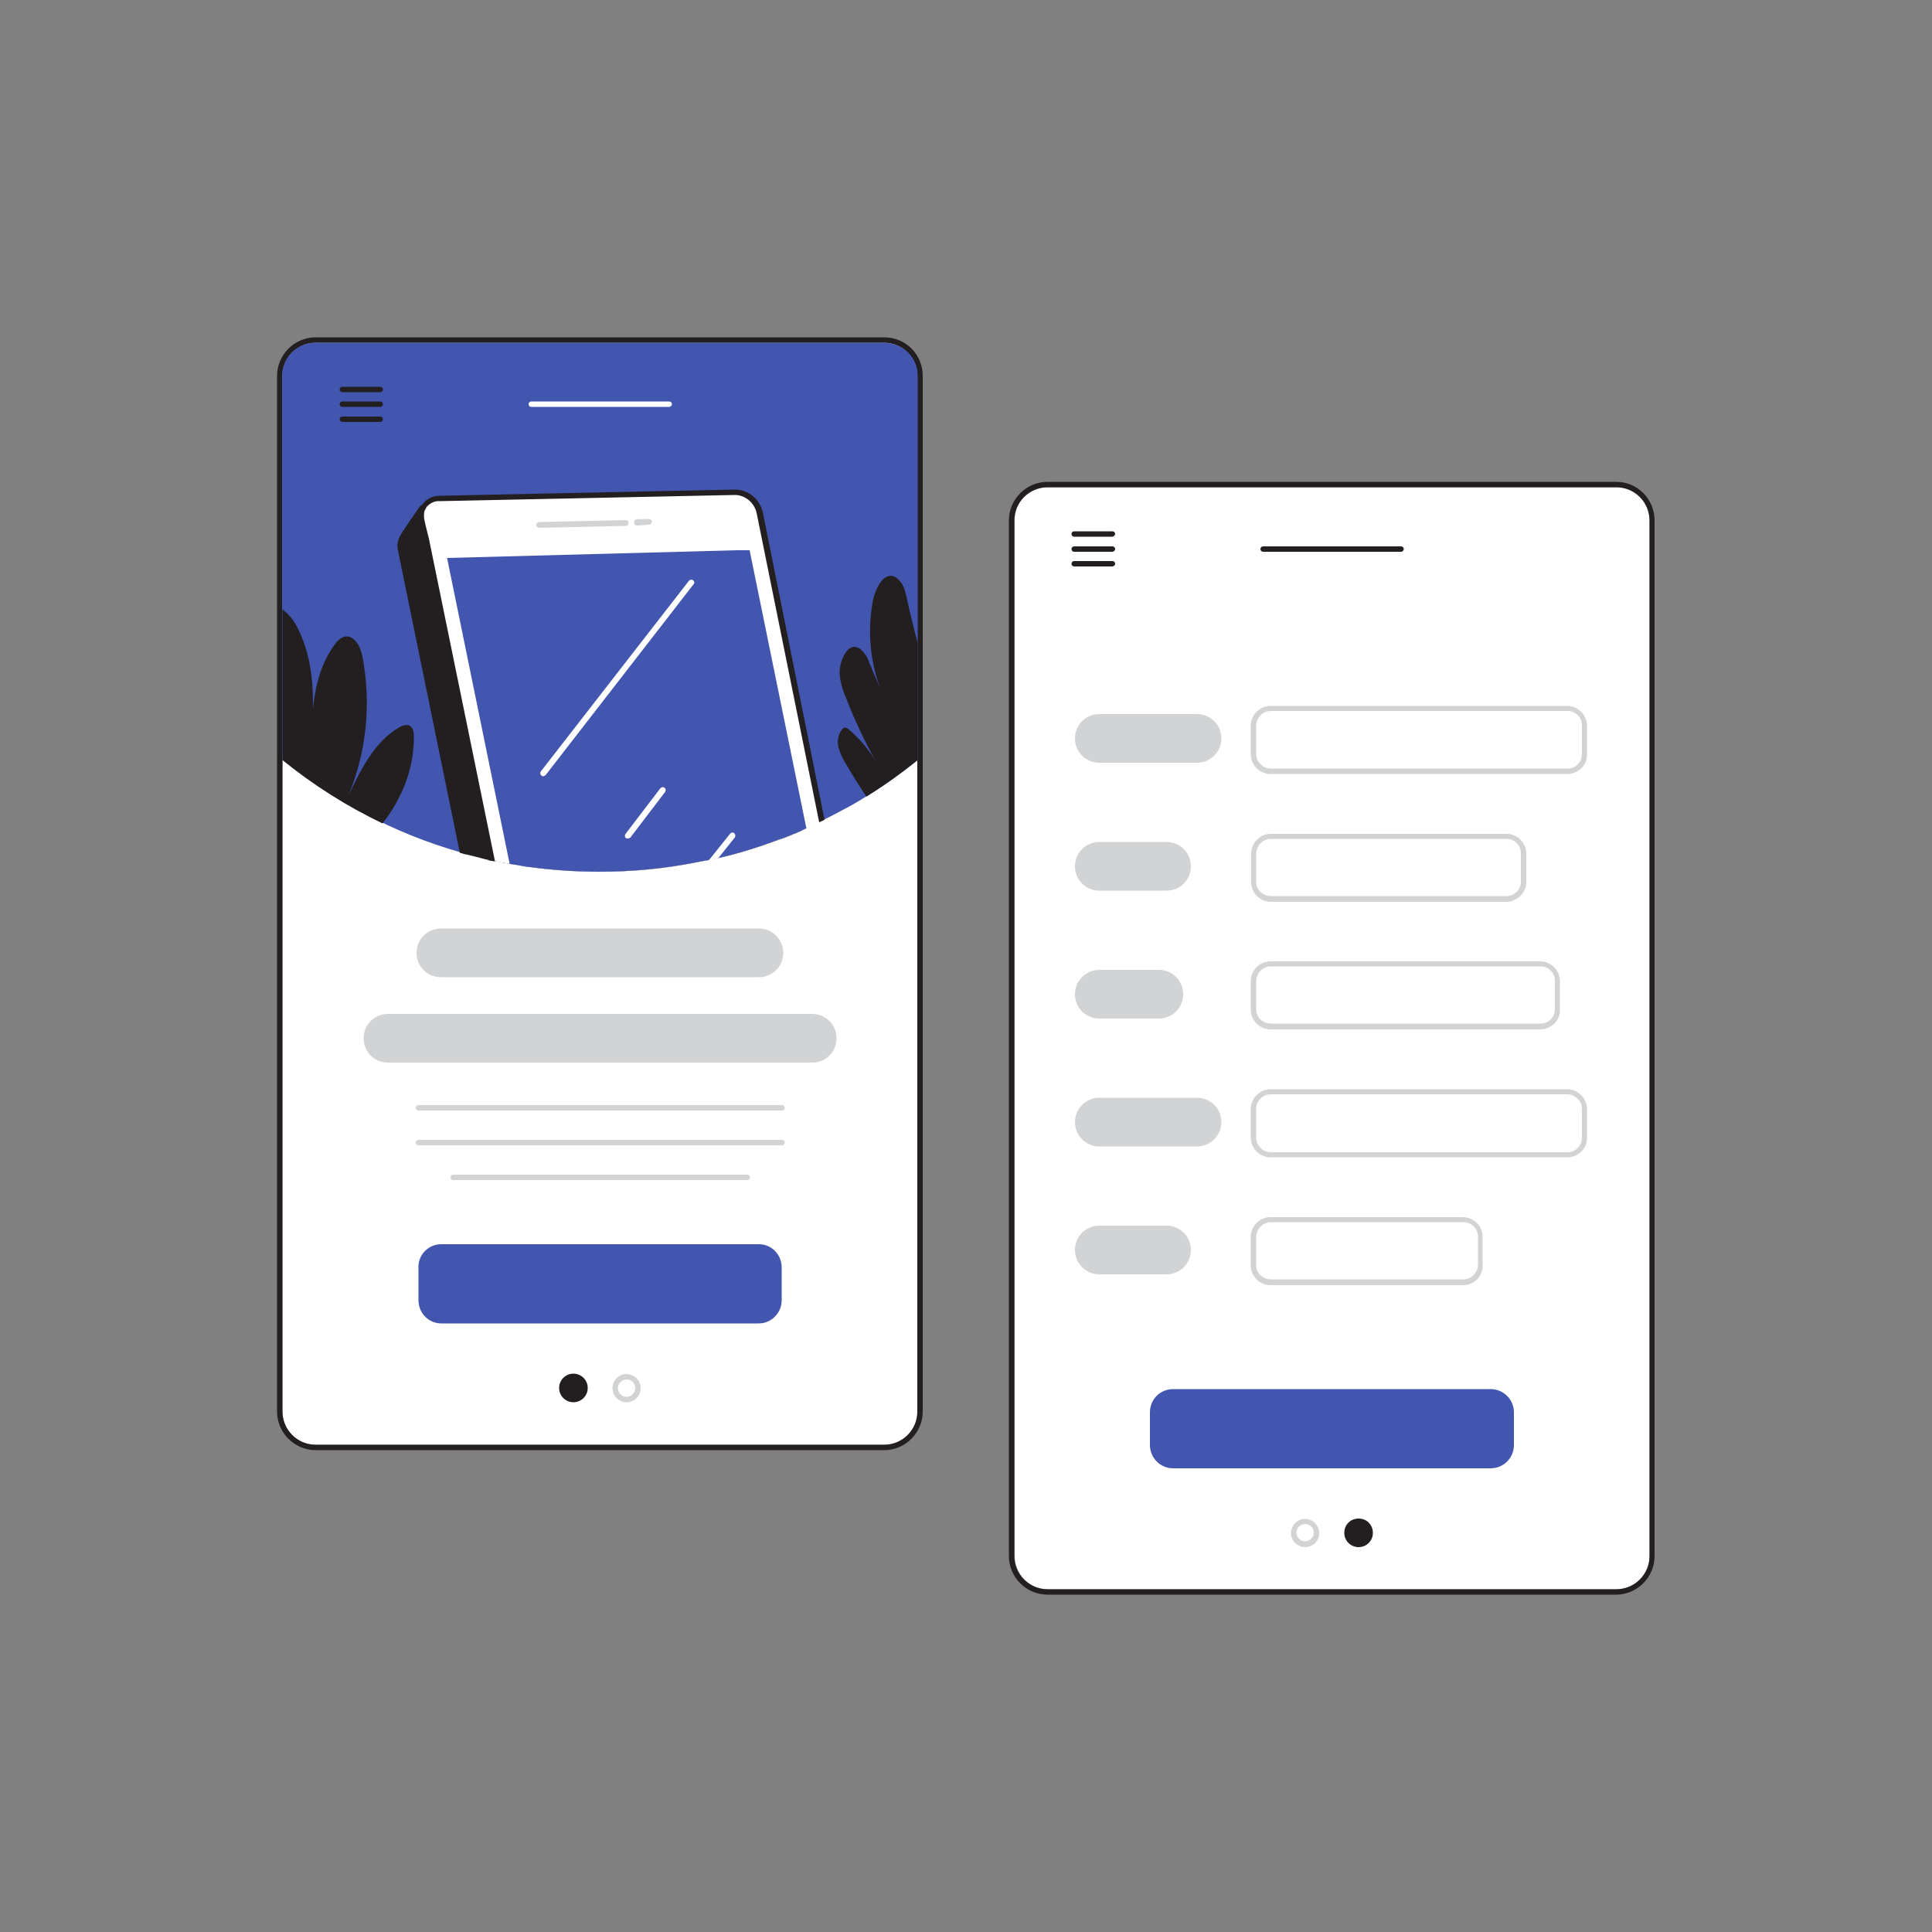 <svg transform="scale(1)" version="1.1" id="Layer_1" xmlns="http://www.w3.org/2000/svg" xmlns:xlink="http://www.w3.org/1999/xlink" x="0px" y="0px" viewBox="0 0 500 500" xml:space="preserve" class="show_show__wrapper__graphic__5Waiy "><rect x="0" y="0" width="500" height="500" fill="#808080" stroke="none"/><title>React</title><style type="text/css">
	.st0{fill:#FFFFFF;}
	.st1{fill:#231F20;}
	.st2{fill:#4356af;}
	.st3{fill:#D1D3D4;}
</style><g id="Screen_2"><path class="st0" d="M237.5,97.3v268c0,4.8-3.9,8.6-8.6,8.6c0,0,0,0,0,0H81.7c-4.8,0-8.6-3.9-8.6-8.6l0,0v-268   c0-4.8,3.9-8.6,8.6-8.6c0,0,0,0,0,0h147.1C233.6,88.7,237.5,92.5,237.5,97.3L237.5,97.3z"/><path class="st1" d="M228.8,88.7c4.8,0,8.6,3.9,8.6,8.6l0,0v268c0,4.8-3.9,8.6-8.6,8.6c0,0,0,0,0,0H81.7c-4.8,0-8.6-3.9-8.6-8.6   l0,0v-268c0-4.8,3.9-8.6,8.6-8.6c0,0,0,0,0,0L228.8,88.7 M228.8,87.3H81.7c-5.5,0-10,4.5-10,10v268c0,5.5,4.5,10,10,10h147.1   c5.5,0,10-4.5,10-10v-268C238.8,91.7,234.4,87.3,228.8,87.3z"/><path class="st2" d="M237.5,97.3v99.4c-4.1,3.3-8.4,6.4-12.9,9.2c-0.1,0.1-0.2,0.2-0.4,0.2c-1.9,1.2-3.9,2.4-5.9,3.4   c-1.6,0.9-3.2,1.7-4.8,2.5h-0.1l-0.6,0.3l0,0l-0.7,0.3c-1.1,0.5-2.1,1-3.2,1.5l-0.2,0.1l-0.5,0.2l-0.6,0.3l-0.2,0.1l-0.2,0.1   l-0.2,0.1l-0.3,0.1l-0.3,0.1c-0.1,0.1-0.3,0.1-0.4,0.2l-0.3,0.1c-0.6,0.2-1.1,0.5-1.7,0.7s-0.9,0.4-1.3,0.5l-0.6,0.2l-0.6,0.2   c-5.1,1.9-10.4,3.6-15.8,4.8c-0.8,0.2-1.6,0.4-2.4,0.5l-0.7,0.1c-0.7,0.1-1.4,0.3-2.1,0.4c-8.4,1.7-16.9,2.5-25.4,2.5   c-6,0-12-0.4-18-1.2c-0.8-0.1-1.7-0.2-2.5-0.4c-0.4-0.1-0.8-0.1-1.2-0.2l-0.7-0.1l-0.7-0.1h-0.1l-1.4-0.3c-0.3,0-0.5-0.1-0.8-0.1   c-0.3,0-0.5-0.1-0.8-0.2c-0.4-0.1-0.8-0.1-1.2-0.2c-0.2,0-0.5-0.1-0.7-0.1c0,0-0.1,0-0.1,0c-0.2,0-0.4-0.1-0.6-0.1l-0.2-0.1   c-0.2,0-0.3-0.1-0.5-0.1c-0.8-0.2-1.5-0.4-2.3-0.6l-0.8-0.2l-0.8-0.2c-0.4-0.1-0.8-0.2-1.2-0.3s-0.6-0.1-0.8-0.2l-0.8-0.2   c-16.7-4.8-32.3-13-45.9-24V97.3c0-4.8,3.9-8.6,8.6-8.6c0,0,0,0,0,0h147.1C233.7,88.7,237.5,92.5,237.5,97.3z"/><path class="st1" d="M98.4,101.5h-9.8c-0.4,0-0.7-0.3-0.7-0.7c0-0.4,0.3-0.7,0.7-0.7h9.8c0.4,0,0.7,0.3,0.7,0.7   C99.1,101.1,98.8,101.5,98.4,101.5z"/><path class="st1" d="M98.4,105.3h-9.8c-0.4,0-0.7-0.3-0.7-0.7c0-0.4,0.3-0.7,0.7-0.7h9.8c0.4,0,0.7,0.3,0.7,0.7   C99.1,105,98.8,105.3,98.4,105.3z"/><path class="st1" d="M98.4,109.2h-9.8c-0.4,0-0.7-0.3-0.7-0.7c0-0.4,0.3-0.7,0.7-0.7h9.8c0.4,0,0.7,0.3,0.7,0.7   C99.1,108.9,98.8,109.2,98.4,109.2z"/><path class="st3" d="M196.4,252.9h-82.3c-3.5,0-6.3-2.8-6.3-6.3s2.8-6.3,6.3-6.3h82.3c3.5,0,6.3,2.8,6.3,6.3   S199.9,252.9,196.4,252.9L196.4,252.9z"/><path class="st3" d="M210.2,275H100.4c-3.5,0-6.3-2.8-6.3-6.3c0-3.5,2.8-6.3,6.3-6.3h109.8c3.5,0,6.3,2.8,6.3,6.3   C216.5,272.2,213.7,275,210.2,275z"/><path class="st3" d="M202.4,287.4h-94.1c-0.4,0-0.7-0.3-0.7-0.7c0-0.4,0.3-0.7,0.7-0.7h94.1c0.4,0,0.7,0.3,0.7,0.7   C203.1,287.1,202.8,287.4,202.4,287.4C202.4,287.4,202.4,287.4,202.4,287.4z"/><path class="st3" d="M202.4,296.4h-94.1c-0.4,0-0.7-0.3-0.7-0.7c0-0.4,0.3-0.7,0.7-0.7h94.1c0.4,0,0.7,0.3,0.7,0.7   C203.1,296.1,202.8,296.4,202.4,296.4C202.4,296.4,202.4,296.4,202.4,296.4z"/><path class="st3" d="M193.4,305.4h-76.1c-0.4,0-0.7-0.3-0.7-0.7c0-0.4,0.3-0.7,0.7-0.7h76.1c0.4,0,0.7,0.3,0.7,0.7   C194.1,305.1,193.8,305.4,193.4,305.4C193.4,305.4,193.4,305.4,193.4,305.4z"/><path class="st2" d="M114.2,322h82.2c3.3,0,5.9,2.7,5.9,6v8.5c0,3.3-2.7,6-5.9,6h-82.2c-3.3,0-5.9-2.7-5.9-6V328   C108.2,324.7,110.9,322,114.2,322z"/><circle class="st1" cx="148.4" cy="359.3" r="3"/><path class="st1" d="M148.4,362.9c-2,0-3.7-1.6-3.7-3.7c0-2,1.6-3.7,3.7-3.7c2,0,3.7,1.6,3.7,3.7c0,0,0,0,0,0   C152.1,361.3,150.4,362.9,148.4,362.9z M148.4,357c-1.2,0-2.3,1-2.3,2.3c0,1.2,1,2.3,2.3,2.3c1.2,0,2.3-1,2.3-2.3   C150.7,358,149.7,357,148.4,357C148.4,357,148.4,357,148.4,357L148.4,357z"/><path class="st3" d="M162.2,362.9c-2,0-3.7-1.6-3.7-3.6c0-2,1.6-3.7,3.6-3.7c2,0,3.7,1.6,3.7,3.6c0,0,0,0,0,0   C165.8,361.3,164.2,362.9,162.2,362.9z M162.2,357c-1.2,0-2.3,1-2.3,2.2c0,1.2,1,2.3,2.2,2.3s2.3-1,2.3-2.2c0,0,0,0,0,0   C164.4,358,163.4,357,162.2,357C162.2,357,162.2,357,162.2,357L162.2,357z"/><path class="st0" d="M173.2,105.3h-35.7c-0.4,0-0.7-0.3-0.7-0.7c0-0.4,0.3-0.7,0.7-0.7h35.7c0.4,0,0.7,0.3,0.7,0.7   C173.9,105,173.5,105.3,173.2,105.3L173.2,105.3z"/><path class="st1" d="M104.2,139c0,0,2-3.3,5.2-7.7c0,0,8.9,7.5,8.8,7.1S104.2,139,104.2,139z"/><path class="st1" d="M118.4,137.7c-0.1-0.1-0.3-0.2-0.6-0.4s-0.6-0.5-1-0.7s-0.6-0.5-0.9-0.7c-1.5-1.3-3.6-2.9-5.5-4.6l-0.6-0.5   l0,0c-0.2-0.1-0.4-0.2-0.6-0.1c-0.1,0-0.2,0-0.2,0.1c-0.1,0-0.2,0.1-0.3,0.2c-2.3,3.3-4.1,5.9-4.8,7.1c0,0,0,0.1,0,0.1s0,0,0,0   c-0.1,0.1-0.2,0.2-0.2,0.4c-0.1,0.1-0.1,0.1-0.2,0.2s0,0.1-0.1,0.2c0,0.2,0,0.4,0.1,0.6c0.1,0.1,0.2,0.2,0.3,0.3   c0.1,0,0.2,0.1,0.2,0.1h0.1c0.1,0,0.3,0,0.4,0c1.5-0.1,3.1-0.2,4.6-0.3l0.8-0.1c0.3,0,0.5,0,0.8,0c3.6-0.2,6.5-0.4,7.2-0.3   c0.2,0.1,0.5,0.1,0.7,0c0.3-0.2,0.4-0.5,0.4-0.8C119,138,118.9,137.8,118.4,137.7z M109.7,137.9c-0.2,0-0.5,0-0.8,0.1l-2.9,0.2   h-0.4c0.2-0.3,0.4-0.6,0.7-1s0.4-0.7,0.7-1c0.4-0.6,0.8-1.2,1.2-1.9l0.7-1c0.2-0.3,0.4-0.5,0.6-0.8l0.3,0.2l3.8,3.2   c0.3,0.2,0.6,0.5,0.9,0.7s0.6,0.5,0.9,0.8c0.1,0.1,0.2,0.2,0.3,0.3c-1.2,0-2.9,0.1-5.3,0.3L109.7,137.9z"/><path class="st1" d="M206.5,215.4c-0.1,0.1-0.3,0.1-0.4,0.2l-0.3,0.1c-0.6,0.2-1.1,0.5-1.7,0.7s-0.9,0.4-1.3,0.5l-0.6,0.2l-0.6,0.2   c-5.1,1.9-10.4,3.6-15.8,4.8c-0.8,0.2-1.6,0.4-2.4,0.5l-0.7,0.1c-0.7,0.1-1.4,0.3-2.1,0.4c-8.4,1.7-16.9,2.5-25.4,2.5   c-6,0-12-0.4-18-1.2c-0.8-0.1-1.7-0.2-2.5-0.4c-0.4-0.1-0.8-0.1-1.2-0.2l-0.7-0.1l-0.7-0.1h-0.1l-1.4-0.3c-0.3,0-0.5-0.1-0.8-0.1   c-0.3,0-0.5-0.1-0.8-0.2c-0.4-0.1-0.8-0.1-1.2-0.2c-0.2,0-0.5-0.1-0.7-0.1c0,0-0.1,0-0.1,0c-0.2,0-0.4-0.1-0.6-0.1l-0.2-0.1   c-0.2,0-0.3-0.1-0.5-0.1c-0.8-0.2-1.5-0.4-2.3-0.6l-0.8-0.2l-0.8-0.2c-0.4-0.1-0.8-0.2-1.2-0.3s-0.6-0.1-0.8-0.2l-16.1-78.6   c-0.2-0.9-0.1-1.8,0.2-2.6c0.1-0.2,0.2-0.5,0.3-0.7l0,0l0,0c0,0,0-0.1,0-0.1l0.1-0.2l0,0c0.5-0.7,1.1-1.2,1.9-1.5   c0.6-0.3,1.3-0.4,2.1-0.4h0.3h1.5l4.3-0.1h1.2h1.2l21.9-0.5l0,0l23.8-0.5l0,0l1.7-0.1l4.4-0.1l0,0l16.2-0.4   c3.1,0.1,5.8,2.2,6.5,5.2l0.5,2.2L206.5,215.4z"/><path class="st1" d="M192.5,142.5l-0.5-2.4c-0.8-3.4-3.8-5.8-7.2-5.8l-16.3,0.3l-4,0.1l0,0l-2,0.1l0,0l-23.4,0.5l0,0l-23,0.5H115   l0,0h-1.2h-3.6h-0.8h-0.8h-0.2c-0.5,0-0.9,0-1.3,0.1c-0.4,0.1-0.8,0.2-1.2,0.4c-0.8,0.4-1.4,0.9-1.9,1.6c0,0,0,0.1,0,0.1s0,0,0,0   c-0.1,0.1-0.2,0.2-0.2,0.4c-0.1,0.1-0.1,0.1-0.2,0.2s0,0.1-0.1,0.2c-0.6,1.1-0.8,2.4-0.5,3.7l16,78.2l0.8,0.2   c0.3,0.1,0.6,0.2,0.8,0.2l-16.2-79c-0.2-0.8-0.1-1.7,0.2-2.4c0.1-0.3,0.3-0.6,0.5-0.8l0,0l0,0c0.2-0.3,0.5-0.6,0.9-0.8   c0.7-0.5,1.5-0.7,2.3-0.7h0.5h0.8h0.8l5-0.1h1.2l0,0h1.2l67-1.4c0.1,0,0.3,0,0.4,0c2.6,0.2,4.7,2.1,5.3,4.6l0.4,2.1l14.8,73.1   l0.3-0.1c0.1-0.1,0.3-0.1,0.4-0.2l0.3-0.1l0.3-0.1l0.2-0.1L192.5,142.5z"/><path class="st0" d="M212.8,212.5L212.8,212.5l-0.7,0.3c-1.1,0.5-2.1,1-3.2,1.5l-0.2,0.1l-0.5,0.2l-0.6,0.3l-0.2,0.1l-0.2,0.1   l-0.2,0.1l-0.3,0.1l-0.3,0.1c-0.1,0.1-0.3,0.1-0.4,0.2l-0.3,0.1c-0.6,0.2-1.1,0.5-1.7,0.7s-0.9,0.4-1.3,0.5l-0.6,0.2l-0.6,0.2   c-5.1,1.9-10.4,3.6-15.8,4.8c-0.8,0.2-1.6,0.4-2.4,0.5l-0.7,0.1c-0.7,0.1-1.4,0.3-2.1,0.4c-8.4,1.7-16.9,2.5-25.4,2.5   c-6,0-12-0.4-18-1.2c-0.8-0.1-1.7-0.2-2.5-0.4c-0.4-0.1-0.8-0.1-1.2-0.2l-0.7-0.1l-0.7-0.1h-0.1l-1.4-0.3c-0.3,0-0.5-0.1-0.8-0.1   c-0.3,0-0.5-0.1-0.8-0.2c-0.4-0.1-0.8-0.1-1.2-0.2c-0.2,0-0.5-0.1-0.7-0.1c0,0-0.1,0-0.1,0l-17-83.3l-0.2-0.8l0,0l-0.2-0.8   l-0.1-0.4l-0.2-0.8l-0.2-0.8l-0.2-1.3c-0.1-0.5-0.2-0.9-0.1-1.4c0-0.6,0.2-1.3,0.5-1.8l0,0c0.1-0.2,0.3-0.4,0.4-0.6   c0.9-1.1,2.2-1.8,3.6-1.8l76.4-1.6c3.1,0,5.8,2.2,6.5,5.2L212.8,212.5z"/><path class="st1" d="M197.4,132.5c-0.8-3.4-3.8-5.8-7.2-5.8l-76.4,1.6c-1.7,0-3.3,0.7-4.3,2c-0.1,0.1-0.2,0.2-0.2,0.3   c-0.5,0.7-0.8,1.5-0.9,2.3c-0.1,0.4-0.1,0.9,0,1.3c0,0.2,0,0.4,0.1,0.6l0.2,1.1l0.1,0.7l0.2,0.8l0.1,0.5l0.2,0.8l0,0l0.2,0.8   l17,83.1l0.2,0.1c0.2,0,0.4,0.1,0.6,0.1c0,0,0.1,0,0.1,0c0.2,0.1,0.5,0.1,0.7,0.1l-17.1-83.5l-0.2-0.8l-0.2-0.8l-0.1-0.4l-0.2-0.8   l-0.2-0.8l-0.3-1.4c-0.1-0.6-0.1-1.3,0-1.9c0.1-0.3,0.1-0.5,0.3-0.7c0.1-0.2,0.2-0.5,0.4-0.7c0.8-0.9,2-1.5,3.2-1.4l76.4-1.6   c0.1,0,0.3,0,0.4,0c2.6,0.2,4.7,2.1,5.3,4.6l16.2,80.1l0.7-0.3l0,0l0.6-0.3h0.1L197.4,132.5z"/><path class="st2" d="M208.7,214.4l-0.5,0.2l-0.6,0.3l-0.2,0.1l-0.2,0.1l-0.2,0.1l-0.3,0.1l-0.3,0.1c-0.1,0.1-0.3,0.1-0.4,0.2   l-0.3,0.1c-0.6,0.2-1.1,0.5-1.7,0.7s-0.9,0.4-1.3,0.5l-0.6,0.2l-0.6,0.2c-5.1,1.9-10.4,3.6-15.8,4.8c-0.8,0.2-1.6,0.4-2.4,0.5   l-0.7,0.1c-0.7,0.1-1.4,0.3-2.1,0.4c-8.4,1.7-16.9,2.5-25.4,2.5c-6,0-12-0.4-18-1.2c-0.8-0.1-1.7-0.2-2.5-0.4   c-0.4-0.1-0.8-0.1-1.2-0.2l-0.7-0.1l-0.7-0.1h-0.1l-16.2-79.2l75.1-2h0.8h0.8h1.6L208.7,214.4z"/><path class="st3" d="M139.5,136.6c-0.4,0-0.7-0.4-0.7-0.8c0-0.4,0.3-0.6,0.7-0.7l22.4-0.5c0.4,0,0.8,0.3,0.8,0.7c0,0,0,0,0,0   c0,0.4-0.3,0.8-0.7,0.8L139.5,136.6L139.5,136.6z"/><path class="st3" d="M164.9,136c-0.4,0-0.8-0.3-0.8-0.8s0.3-0.8,0.8-0.8l3-0.1c0.4,0,0.8,0.3,0.8,0.7c0,0.4-0.3,0.8-0.7,0.8   c0,0,0,0,0,0L164.9,136L164.9,136z"/><path class="st0" d="M140.5,200.9c-0.1,0-0.3-0.1-0.4-0.2c-0.3-0.3-0.4-0.7-0.1-1.1l38.3-49.3c0.3-0.3,0.7-0.4,1.1-0.1c0,0,0,0,0,0   c0.3,0.2,0.4,0.7,0.1,1l-38.3,49.4C140.9,200.8,140.7,200.9,140.5,200.9z"/><path class="st0" d="M190.2,216.7l-4.4,5.5c-0.8,0.2-1.6,0.4-2.4,0.5l5.6-7c0.3-0.3,0.7-0.3,1-0.1   C190.3,215.9,190.4,216.3,190.2,216.7z"/><path class="st0" d="M162.4,217c-0.1,0-0.3-0.1-0.4-0.1c-0.3-0.2-0.4-0.7-0.1-1.1c0,0,0,0,0,0l9-11.8c0.3-0.3,0.7-0.4,1.1-0.1   c0.3,0.2,0.4,0.7,0.1,1.1c0,0,0,0,0,0l-9,11.8C162.9,216.9,162.7,217,162.4,217z"/><path class="st1" d="M99,213.1c-9.2-4.4-17.9-9.9-25.9-16.4v-39c1.7,1.3,3,2.9,3.9,4.8c3.3,6.4,4.1,13.6,4,20.9   c0.6-6,2.1-11.9,5.7-16.7c0.5-0.8,1.3-1.5,2.3-1.9c2.6-0.7,4.3,2.5,4.8,5.1c2.3,12.1,1.1,24.6-3.6,35.9c3.2-6.7,6.7-13.8,13-17.5   c0.9-0.5,2.1-1,3-0.4c0.6,0.6,0.9,1.4,0.9,2.3C107.3,198.6,104.1,206.6,99,213.1z"/><path class="st1" d="M237.5,166.4v30.3c-4.1,3.3-8.4,6.4-12.9,9.2c-0.1,0.1-0.2,0.2-0.4,0.2c-1.8-2.6-3.5-5.4-5.1-8.1   c-0.9-1.4-1.6-2.9-2.1-4.5c-0.4-1.6-0.1-3.4,0.9-4.7c0.2-0.3,0.4-0.4,0.7-0.5c0.4,0,0.8,0.2,1.1,0.5c2.7,2.3,5.1,5.1,6.9,8.2   c-2.9-5.3-5.5-10.8-7.7-16.5c-0.9-2-1.5-4.2-1.6-6.4c-0.1-2.5,1.9-8.6,5.4-6.1c1,0.9,1.8,2,2.2,3.3c0.9,2.2,1.8,4.4,2.8,6.6   c-2.6-7.2-3.2-14.9-1.8-22.4c0.4-2.3,2.6-8.2,6.1-6c1.2,1,2,2.3,2.3,3.8c0.1,0.2,0.1,0.5,0.2,0.7   C235.4,158.2,236.4,162.3,237.5,166.4z"/></g><g id="Screen_1"><path class="st0" d="M271.2,126.1h147.1c4.8,0,8.6,3.9,8.6,8.6v268c0,4.8-3.9,8.6-8.6,8.6H271.2c-4.8,0-8.6-3.9-8.6-8.6v-268   C262.5,129.9,266.4,126.1,271.2,126.1z"/><path class="st1" d="M418.3,126.1c4.8,0,8.6,3.9,8.6,8.6v0v268c0,4.8-3.9,8.6-8.6,8.6h0H271.1c-4.8,0-8.6-3.9-8.6-8.6v0v-268   c0-4.8,3.9-8.6,8.6-8.6l0,0H418.3 M418.3,124.7H271.1c-5.5,0-10,4.5-10,10v268c0,5.5,4.5,10,10,10h147.1c5.5,0,10-4.5,10-10v-268   C428.2,129.2,423.8,124.7,418.3,124.7z"/><path class="st1" d="M287.8,138.9H278c-0.4,0-0.7-0.3-0.7-0.7s0.3-0.7,0.7-0.7c0,0,0,0,0,0h9.9c0.4,0,0.7,0.3,0.7,0.7   C288.5,138.6,288.2,138.9,287.8,138.9L287.8,138.9z"/><path class="st1" d="M287.8,142.8H278c-0.4,0-0.7-0.3-0.7-0.7s0.3-0.7,0.7-0.7c0,0,0,0,0,0h9.9c0.4,0,0.7,0.3,0.7,0.7   S288.2,142.8,287.8,142.8C287.9,142.8,287.9,142.8,287.8,142.8L287.8,142.8z"/><path class="st1" d="M287.8,146.6H278c-0.4,0-0.7-0.3-0.7-0.7s0.3-0.7,0.7-0.7c0,0,0,0,0,0h9.9c0.4,0,0.7,0.3,0.7,0.7   S288.2,146.6,287.8,146.6C287.9,146.6,287.9,146.6,287.8,146.6L287.8,146.6z"/><path class="st2" d="M303.6,359.5h82.2c3.3,0,6,2.7,6,6v8.5c0,3.3-2.7,6-6,6h-82.2c-3.3,0-6-2.7-6-6v-8.5   C297.6,362.1,300.3,359.5,303.6,359.5z"/><path class="st3" d="M309.8,197.4h-25.3c-3.5,0-6.3-2.8-6.3-6.3s2.8-6.3,6.3-6.3h25.3c3.5,0,6.3,2.8,6.3,6.3   S313.2,197.4,309.8,197.4z"/><path class="st3" d="M405.6,200.3h-76.8c-2.8,0-5.1-2.3-5.1-5.1v-7.4c0-2.8,2.3-5.1,5.1-5.1h76.8c2.8,0,5.1,2.3,5.1,5.1v0v7.4   C410.8,198,408.5,200.3,405.6,200.3z M328.9,184c-2.1,0-3.7,1.7-3.8,3.7c0,0,0,0,0,0v7.4c0,2.1,1.7,3.8,3.8,3.8l0,0h76.8   c2.1,0,3.7-1.7,3.7-3.8v-7.4c0-2.1-1.7-3.7-3.7-3.7H328.9z"/><path class="st3" d="M301.9,230.5h-17.4c-3.5,0-6.3-2.8-6.3-6.3s2.8-6.3,6.3-6.3h17.4c3.5,0,6.3,2.8,6.3,6.3   S305.4,230.5,301.9,230.5L301.9,230.5z"/><path class="st3" d="M389.9,233.4h-61c-2.8,0-5.1-2.3-5.1-5.1v-7.4c0-2.8,2.3-5.1,5.1-5.1h61c2.8,0,5.1,2.3,5.1,5.1v7.4   C395,231,392.7,233.3,389.9,233.4z M328.9,217.1c-2.1,0-3.7,1.7-3.8,3.7v7.4c0,2.1,1.7,3.7,3.8,3.7h61c2.1,0,3.7-1.7,3.7-3.7v-7.4   c0-2.1-1.7-3.7-3.7-3.7H328.9z"/><path class="st3" d="M299.9,263.6h-15.4c-3.5,0-6.3-2.8-6.3-6.3c0-3.5,2.8-6.3,6.3-6.3h15.4c3.5,0,6.3,2.8,6.3,6.3   C306.2,260.8,303.4,263.6,299.9,263.6L299.9,263.6z"/><path class="st3" d="M398.6,266.4h-69.8c-2.8,0-5.1-2.3-5.1-5.1v-7.4c0-2.8,2.3-5.1,5.1-5.1h69.8c2.8,0,5.1,2.3,5.1,5.1v7.4   C403.8,264.1,401.5,266.4,398.6,266.4z M328.9,250.1c-2.1,0-3.7,1.7-3.8,3.7v7.4c0,2.1,1.7,3.7,3.8,3.7h69.8c2.1,0,3.7-1.7,3.7-3.7   v-7.4c0-2.1-1.7-3.7-3.7-3.7L328.9,250.1z"/><path class="st3" d="M309.8,296.7h-25.3c-3.5,0-6.3-2.8-6.3-6.3c0-3.5,2.8-6.3,6.3-6.3h25.3c3.5,0,6.3,2.8,6.3,6.3   C316.1,293.9,313.2,296.7,309.8,296.7z"/><path class="st3" d="M405.6,299.5h-76.8c-2.8,0-5.1-2.3-5.1-5.1V287c0-2.8,2.3-5.1,5.1-5.1h76.8c2.8,0,5.1,2.3,5.1,5.1v7.4   C410.8,297.2,408.5,299.5,405.6,299.5z M328.9,283.2c-2.1,0-3.8,1.7-3.8,3.8v7.4c0,2.1,1.7,3.8,3.8,3.8h76.8c2.1,0,3.7-1.7,3.7-3.8   V287c0-2.1-1.7-3.7-3.7-3.8L328.9,283.2z"/><path class="st3" d="M301.9,329.8h-17.4c-3.5,0-6.3-2.8-6.3-6.3c0-3.5,2.8-6.3,6.3-6.3h17.4c3.5,0,6.3,2.8,6.3,6.3   C308.2,327,305.4,329.8,301.9,329.8L301.9,329.8z"/><path class="st3" d="M378.6,332.6h-49.8c-2.8,0-5.1-2.3-5.1-5.1v-7.4c0-2.8,2.3-5.1,5.1-5.1h49.8c2.8,0,5.1,2.3,5.1,5.1v7.4   C383.8,330.3,381.5,332.6,378.6,332.6z M328.9,316.3c-2.1,0-3.7,1.7-3.8,3.7v7.4c0,2.1,1.7,3.7,3.8,3.7h49.8c2.1,0,3.7-1.7,3.8-3.7   v-7.4c0-2.1-1.7-3.7-3.8-3.7H328.9z"/><circle class="st1" cx="351.6" cy="396.7" r="3"/><path class="st1" d="M351.6,400.4c-2,0-3.7-1.6-3.7-3.7s1.6-3.7,3.7-3.7s3.7,1.6,3.7,3.7S353.6,400.4,351.6,400.4L351.6,400.4z    M351.6,394.4c-1.2,0-2.3,1-2.3,2.3c0,1.2,1,2.3,2.3,2.3c1.2,0,2.3-1,2.3-2.3c0,0,0,0,0,0C353.9,395.5,352.8,394.4,351.6,394.4   C351.6,394.4,351.6,394.5,351.6,394.4L351.6,394.4z"/><path class="st3" d="M337.8,400.4c-2,0-3.7-1.6-3.7-3.6c0-2,1.6-3.7,3.6-3.7s3.7,1.6,3.7,3.6c0,0,0,0,0,0   C341.5,398.7,339.8,400.4,337.8,400.4z M337.8,394.4c-1.2,0-2.3,1-2.3,2.2c0,1.2,1,2.3,2.2,2.3c1.2,0,2.3-1,2.3-2.2c0,0,0,0,0,0   C340.1,395.5,339.1,394.5,337.8,394.4L337.8,394.4z"/><path class="st1" d="M362.6,142.8h-35.7c-0.4,0-0.7-0.3-0.7-0.7c0-0.4,0.3-0.7,0.7-0.7h35.7c0.4,0,0.7,0.3,0.7,0.7   C363.3,142.4,363,142.8,362.6,142.8z"/></g></svg>